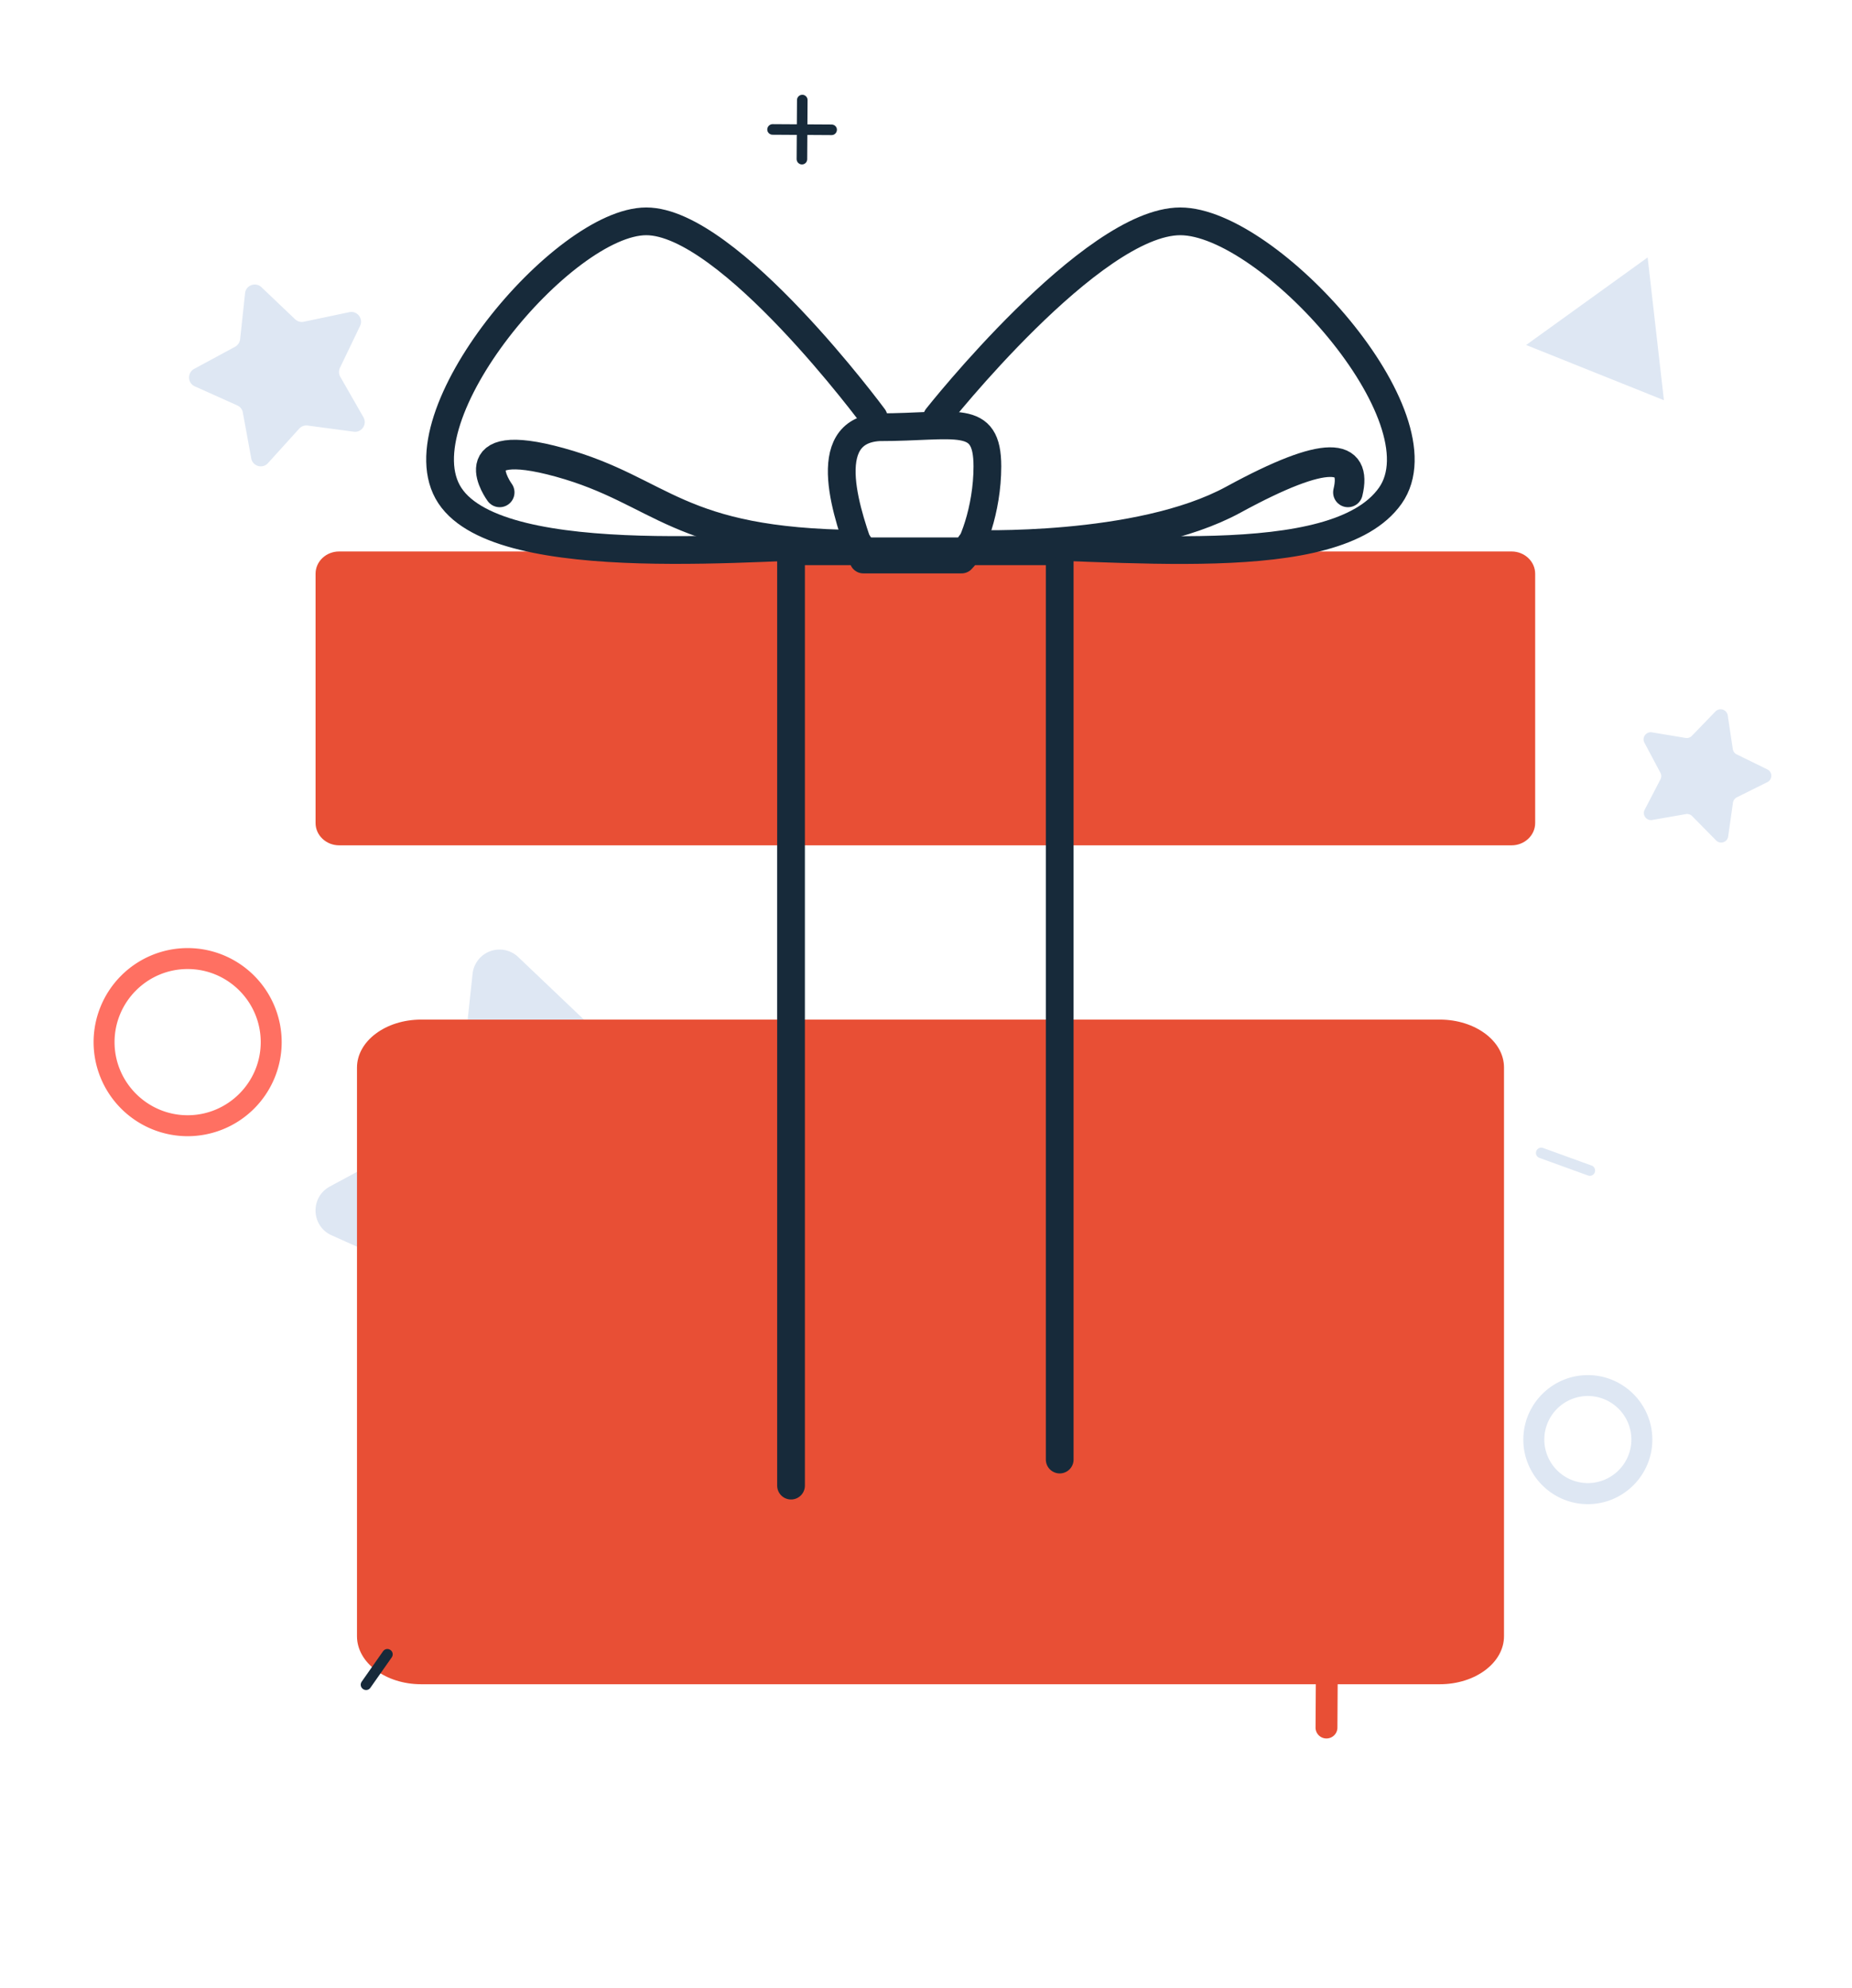 <svg xmlns="http://www.w3.org/2000/svg" width="41" height="44" fill="none" xmlns:v="https://vecta.io/nano"><style><![CDATA[.B{fill:#e84f35}.C{stroke-miterlimit:10}.D{stroke-linejoin:round}.E{fill:#dee7f3}.F{stroke-linecap:round}.G{stroke-width:.228}]]></style><path d="M11.474 21.184l2.09 1.99a.61.61 0 0 0 .54.154l2.826-.594c.488-.102.882.4.666.85l-1.248 2.604c-.086.178-.078.388.02.56l1.438 2.504c.248.432-.108.962-.602.896l-2.862-.382c-.196-.026-.394.046-.526.192l-1.936 2.14c-.334.37-.948.196-1.038-.296l-.52-2.84c-.036-.194-.166-.36-.346-.44l-2.634-1.18c-.456-.204-.48-.842-.04-1.08l2.54-1.372a.6.6 0 0 0 .312-.466l.308-2.87a.6.6 0 0 1 1.012-.37z" class="E"/><g filter="url(#A)" class="B"><path d="M31.874 19.613H9.325c-.788 0-1.422.476-1.422 1.064V33.26c0 .589.637 1.064 1.422 1.064h22.549c.788 0 1.422-.476 1.422-1.064V20.677c.003-.588-.637-1.064-1.422-1.064z"/></g><path d="M33.464 18.71H7.508c-.288 0-.522-.222-.522-.493v-5.518c0-.274.234-.493.522-.493h25.956c.288 0 .522.222.522.493v5.518c0 .271-.234.493-.522.493z" class="B"/><g stroke="#172a3a" class="C D"><g stroke-width=".614"><path d="M19.341 9.237s-3.202-4.338-5.034-4.338S8.815 9.237 9.96 10.97s7.056 1.085 9.035 1.085m1.748-2.818s3.427-4.338 5.386-4.338 5.873 4.338 4.65 6.072-6.014 1.085-9.285 1.085" class="F"/><path d="M19.456 9.456c-1.373.087-.687 1.988-.343 2.928h2.175c.228-.216.571-1.105.571-2.06 0-1.194-.687-.868-2.403-.868z"/><path d="M23.46 32.305V12.202h-5.948v20.68" class="F"/></g><path d="M11.062 10.898s-.952-1.295 1.333-.663 2.556 1.788 6.603 1.823m2.498 0s3.712.144 5.807-.998 2.746-1.021 2.538-.162" stroke-width=".656" class="F"/></g><path d="M5.788 6.357l.746.71c.052.048.124.07.192.054l1.008-.212c.174-.036.314.142.238.304l-.446.928c-.03.064-.028.138.008.2l.512.894c.088.154-.038.344-.214.32l-1.02-.136c-.07-.01-.14.016-.188.068l-.692.764c-.12.132-.338.07-.37-.106l-.186-1.014c-.012-.07-.058-.128-.124-.158l-.94-.422c-.162-.072-.17-.3-.014-.386l.906-.49c.062-.034.104-.096.112-.166l.11-1.024c.02-.172.234-.25.362-.128zm32.461 9.476l.112.746c.008.052.04.096.086.118l.678.332c.118.058.118.224.002.282l-.676.336c-.046.024-.078.068-.086.118l-.106.748c-.018.13-.176.182-.268.088l-.53-.538c-.036-.036-.088-.054-.14-.044l-.744.13c-.128.022-.228-.112-.166-.228l.348-.67c.024-.046.024-.1 0-.146l-.354-.666c-.062-.116.036-.25.166-.23l.744.124c.052.008.104-.008.14-.046l.524-.542a.16.16 0 0 1 .27.088z" class="E"/><g stroke="#ff7062" class="C G"><path d="M4.154 24.916a1.85 1.85 0 1 0 0-3.7 1.85 1.85 0 0 0 0 3.7z"/><path d="M4.154 25.034a1.97 1.97 0 0 1-1.968-1.968 1.97 1.97 0 0 1 1.968-1.968 1.97 1.97 0 0 1 1.968 1.968 1.97 1.97 0 0 1-1.968 1.968zm0-3.7c-.956 0-1.732.778-1.732 1.732s.778 1.732 1.732 1.732 1.732-.778 1.732-1.732-.776-1.732-1.732-1.732z"/></g><g fill="#172a3a"><path d="M17.754 3.64c-.066 0-.118-.054-.118-.118l.008-1.308c0-.064.054-.116.118-.116s.118.054.116.118l-.008 1.308c0 .064-.052.116-.116.116z"/><path d="M18.412 2.99l-1.31-.008c-.064 0-.118-.054-.116-.118s.054-.116.118-.116l1.308.008c.064 0 .118.054.116.118s-.052.116-.116.116z"/></g><g stroke="#dee7f3" class="C G"><path d="M35.152 33.06c.66 0 1.196-.535 1.196-1.196s-.535-1.196-1.196-1.196-1.196.535-1.196 1.196.535 1.196 1.196 1.196z"/><path d="M35.152 33.178c-.724 0-1.314-.59-1.314-1.314s.59-1.314 1.314-1.314 1.314.59 1.314 1.314-.59 1.314-1.314 1.314zm0-2.394a1.08 1.08 0 0 0-1.078 1.078 1.08 1.08 0 0 0 1.078 1.078 1.08 1.08 0 0 0 1.078-1.078 1.08 1.08 0 0 0-1.078-1.078z"/></g><g class="E"><path d="M35.254 26.01c-.028.016-.064.02-.098.008l-1.076-.39c-.062-.022-.092-.09-.07-.15s.09-.092.15-.07l1.076.39c.062.022.092.09.07.15-.01.028-.028.05-.052.062zM34.028 7.606l2.354-1.696.314 2.766-2.668-1.07z"/><path d="M36.836 8.858l-3.05-1.222 2.69-1.938.36 3.16zM34.27 7.576l2.286.916-.268-2.368-2.018 1.452z"/></g><path d="M31.338 33.31c-.042.016-.094.006-.126-.028l-.972-1.018c-.046-.048-.044-.122.004-.166s.122-.044.166.004l.972 1.018c.046.048.044.122-.004.166-.012.01-.026.02-.04.024z" class="B"/><path d="M8.036 37.384c-.054-.038-.066-.11-.028-.164l.472-.672c.038-.054.11-.066.164-.028s.066.11.028.164l-.472.672c-.036.054-.11.066-.164.028z" fill="#172a3a"/><g class="B"><path d="M29.366 38.478a.24.24 0 0 1-.242-.244l.016-2.696c0-.134.11-.24.242-.24a.24.24 0 0 1 .242.244l-.016 2.696c0 .132-.108.24-.242.24z"/><path d="M30.722 37.14l-2.696-.016a.24.24 0 0 1-.24-.244c0-.134.11-.24.242-.24l2.698.016a.24.24 0 0 1 .24.244c-.002.132-.11.24-.244.24z"/></g><defs><filter id="A" x="1.339" y="16.002" width="38.522" height="27.84" filterUnits="userSpaceOnUse" color-interpolation-filters="sRGB"><feFlood flood-opacity="0" result="A"/><feColorMatrix in="SourceAlpha" values="0 0 0 0 0 0 0 0 0 0 0 0 0 0 0 0 0 0 127 0"/><feOffset dy="2.954"/><feGaussianBlur stdDeviation="3.282"/><feColorMatrix values="0 0 0 0 0.933 0 0 0 0 0.086 0 0 0 0 0.086 0 0 0 0.1 0"/><feBlend in2="A"/><feBlend in="SourceGraphic"/></filter></defs></svg>